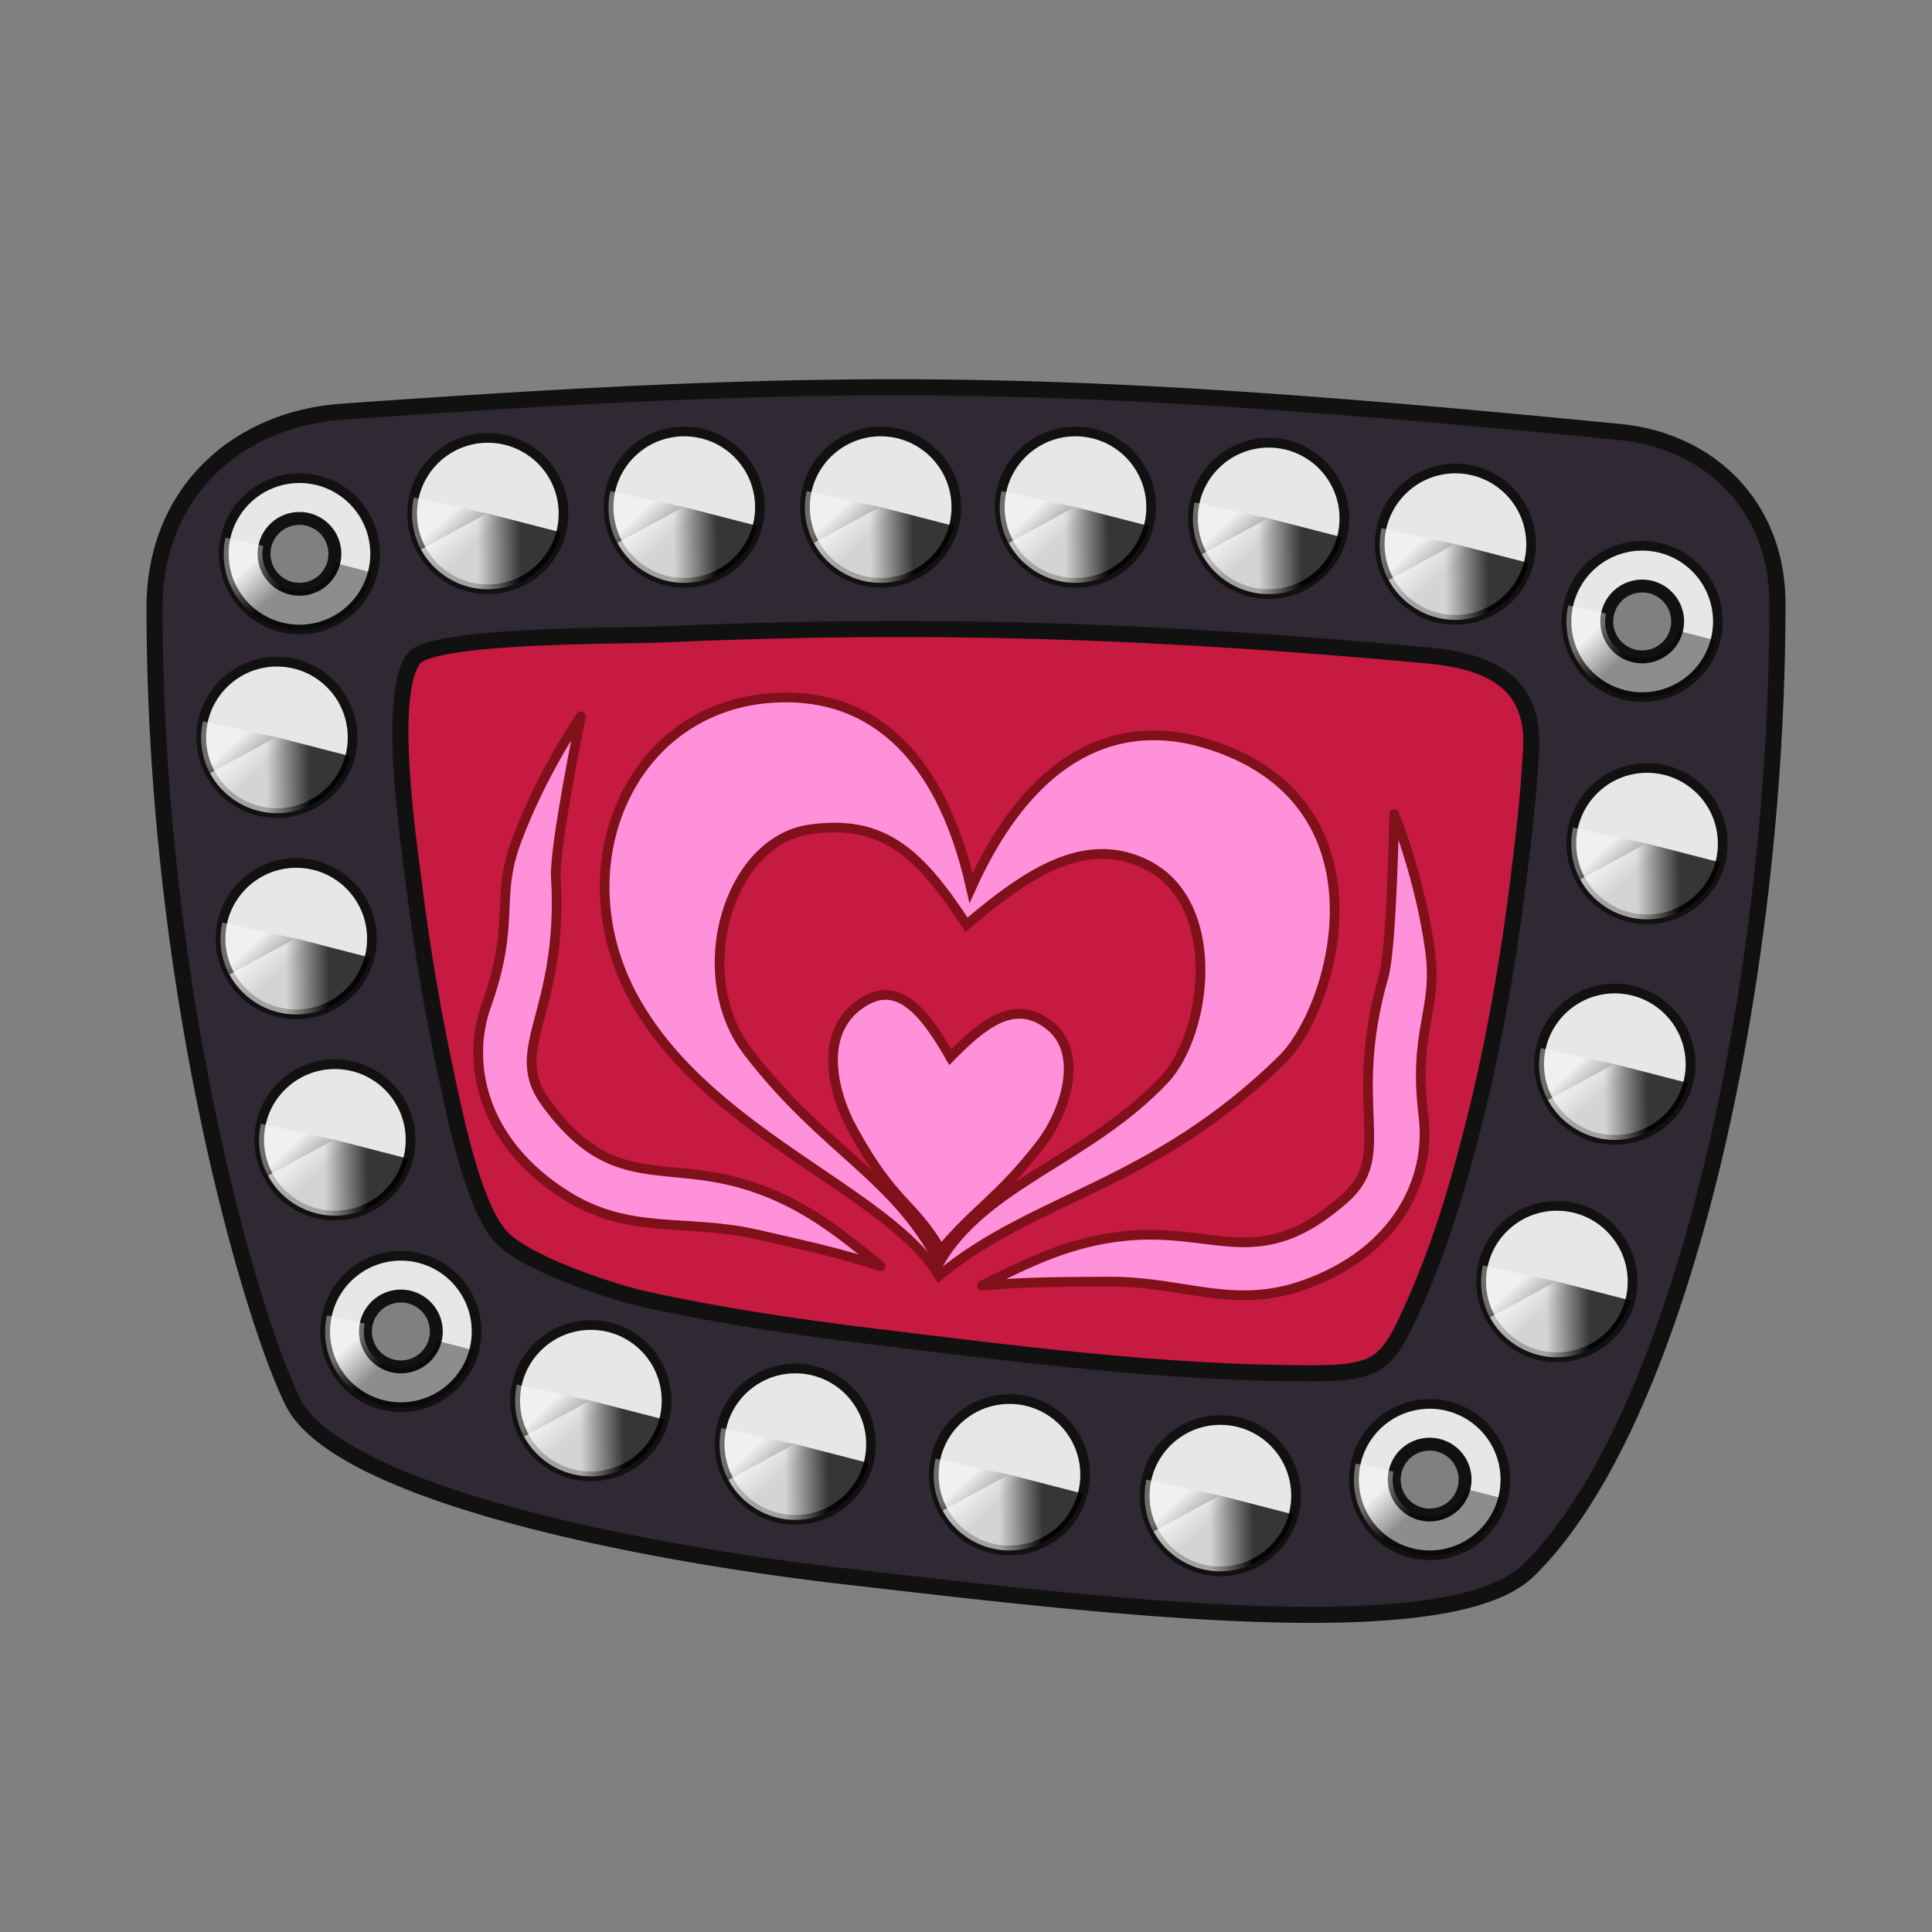 <svg xmlns="http://www.w3.org/2000/svg" xmlns:xlink="http://www.w3.org/1999/xlink" viewBox="0 0 1200 1200">
  <rect x="0" y="0" width="1200" height="1200" fill="#808080" stroke="none"/>
  <defs>
    <linearGradient id="a" data-name="名称未設定グラデーション" x1="348.12" y1="865.64" x2="364.71" y2="883.45" gradientUnits="userSpaceOnUse">
      <stop offset="0" stop-color="#fff"/>
      <stop offset="1"/>
    </linearGradient>
    <linearGradient id="b" x1="360.5" y1="893.54" x2="387.49" y2="893.27" xlink:href="#a"/>
    <linearGradient id="c" x1="475.12" y1="892.64" x2="491.71" y2="910.45" xlink:href="#a"/>
    <linearGradient id="d" x1="487.5" y1="920.54" x2="514.49" y2="920.27" xlink:href="#a"/>
    <linearGradient id="e" x1="608.12" y1="911.64" x2="624.71" y2="929.45" xlink:href="#a"/>
    <linearGradient id="f" x1="620.5" y1="939.54" x2="647.49" y2="939.27" xlink:href="#a"/>
    <linearGradient id="g" x1="739.12" y1="924.64" x2="755.71" y2="942.45" xlink:href="#a"/>
    <linearGradient id="h" x1="751.5" y1="952.54" x2="778.49" y2="952.27" xlink:href="#a"/>
    <linearGradient id="i" x1="189.12" y1="703.64" x2="205.71" y2="721.45" xlink:href="#a"/>
    <linearGradient id="j" x1="201.5" y1="731.54" x2="228.49" y2="731.27" xlink:href="#a"/>
    <linearGradient id="k" x1="165.12" y1="578.64" x2="181.71" y2="596.45" xlink:href="#a"/>
    <linearGradient id="l" x1="177.5" y1="606.54" x2="204.49" y2="606.27" xlink:href="#a"/>
    <linearGradient id="m" x1="153.12" y1="453.64" x2="169.71" y2="471.45" xlink:href="#a"/>
    <linearGradient id="n" x1="165.5" y1="481.54" x2="192.49" y2="481.27" xlink:href="#a"/>
    <linearGradient id="o" x1="167.12" y1="339.64" x2="183.71" y2="357.45" xlink:href="#a"/>
    <linearGradient id="p" x1="284.12" y1="314.64" x2="300.71" y2="332.45" xlink:href="#a"/>
    <linearGradient id="q" x1="296.5" y1="342.54" x2="323.49" y2="342.27" xlink:href="#a"/>
    <linearGradient id="r" x1="406.12" y1="310.64" x2="422.71" y2="328.45" xlink:href="#a"/>
    <linearGradient id="s" x1="418.5" y1="338.54" x2="445.49" y2="338.27" xlink:href="#a"/>
    <linearGradient id="t" x1="528.12" y1="310.64" x2="544.71" y2="328.45" xlink:href="#a"/>
    <linearGradient id="u" x1="540.5" y1="338.54" x2="567.49" y2="338.27" xlink:href="#a"/>
    <linearGradient id="v" x1="649.12" y1="310.64" x2="665.71" y2="328.45" xlink:href="#a"/>
    <linearGradient id="w" x1="661.5" y1="338.54" x2="688.49" y2="338.27" xlink:href="#a"/>
    <linearGradient id="x" x1="769.12" y1="317.64" x2="785.71" y2="335.45" xlink:href="#a"/>
    <linearGradient id="y" x1="781.5" y1="345.54" x2="808.49" y2="345.27" xlink:href="#a"/>
    <linearGradient id="z" x1="885.12" y1="333.64" x2="901.71" y2="351.45" xlink:href="#a"/>
    <linearGradient id="aa" x1="897.5" y1="361.54" x2="924.49" y2="361.27" xlink:href="#a"/>
    <linearGradient id="ab" x1="1004.12" y1="519.64" x2="1020.71" y2="537.45" xlink:href="#a"/>
    <linearGradient id="ac" x1="1016.5" y1="547.54" x2="1043.49" y2="547.27" xlink:href="#a"/>
    <linearGradient id="ad" x1="984.12" y1="656.64" x2="1000.71" y2="674.45" xlink:href="#a"/>
    <linearGradient id="ae" x1="996.5" y1="684.54" x2="1023.49" y2="684.27" xlink:href="#a"/>
    <linearGradient id="af" x1="948.12" y1="791.64" x2="964.71" y2="809.45" xlink:href="#a"/>
    <linearGradient id="ag" x1="960.5" y1="819.54" x2="987.49" y2="819.27" xlink:href="#a"/>
    <linearGradient id="ah" x1="230.12" y1="822.64" x2="246.71" y2="840.45" xlink:href="#a"/>
    <linearGradient id="ai" x1="869.12" y1="914.64" x2="885.71" y2="932.45" xlink:href="#a"/>
    <linearGradient id="aj" x1="1001.12" y1="381.64" x2="1017.71" y2="399.45" xlink:href="#a"/>
  </defs>
  <title>パンクな乙女</title>
  <g style="isolation: isolate">
    <g>
      <path d="M1006,268.31c-347-34-478.08-35-794-12.54C149,260.25,96,304.3,96,377.54c0,238.58,60.8,443.21,86,493.35,27,53.72,199.53,91.75,344,108.34,156,17.9,373,44.76,423-3.58,94-90.93,155-361.44,155-600.79C1104,314.71,1062.18,273.82,1006,268.31ZM186,367a23,23,0,1,1,23-23A23,23,0,0,1,186,367Zm63,483a23,23,0,1,1,23-23A23,23,0,0,1,249,850Zm639,92a23,23,0,1,1,23-23A23,23,0,0,1,888,942Zm132-533a23,23,0,1,1,23-23A23,23,0,0,1,1020,409Z" style="fill: #302833;stroke: #111;stroke-miterlimit: 10;stroke-width: 10px"/>
      <path d="M814.41,853c-90.55,0-181.56-11.86-271.3-22.79-47.52-5.79-94.9-12.79-141.68-23-20.8-4.55-73-21.66-89.43-38.19-17.51-17.61-28.88-73.92-33.76-96.35q-13.32-61.11-21.12-123.26c-3.6-28.61-17-118-.12-140.39,11.33-15.07,131.91-14,150.8-14.83C577.41,386.55,717.06,391.58,886,407c41,3.75,67.42,17.72,65,59-1.8,30.74-4,48.54-7.71,79.1-6.21,50.34-14.87,100.49-27.12,149.72-9.64,38.74-21.06,77.55-37.24,114.1C862.16,846.81,857.6,853,814.41,853Z" style="fill: #c61a40;stroke: #111;stroke-miterlimit: 10;stroke-width: 10px"/>
      <g>
        <circle cx="367" cy="870" r="47" style="fill: #e7e7e7;stroke: #111;stroke-miterlimit: 10;stroke-width: 6px"/>
        <path d="M321.07,860a47,47,0,0,0,91.45,21.71L367,870Z" style="opacity: 0.39;mix-blend-mode: multiply;fill: url(#a)"/>
        <path d="M325.57,892.21a47,47,0,0,0,86.95-10.48L367,870l-.23,0-.51,0Z" style="opacity: 0.62;mix-blend-mode: multiply;fill: url(#b)"/>
      </g>
      <g>
        <circle cx="494" cy="897" r="47" style="fill: #e7e7e7;stroke: #111;stroke-miterlimit: 10;stroke-width: 6px"/>
        <path d="M448.07,887a47,47,0,0,0,91.45,21.71L494,897Z" style="opacity: 0.39;mix-blend-mode: multiply;fill: url(#c)"/>
        <path d="M452.57,919.21a47,47,0,0,0,86.95-10.48L494,897l-.23,0-.51,0Z" style="opacity: 0.62;mix-blend-mode: multiply;fill: url(#d)"/>
      </g>
      <g>
        <circle cx="627" cy="916" r="47" style="fill: #e7e7e7;stroke: #111;stroke-miterlimit: 10;stroke-width: 6px"/>
        <path d="M581.07,906a47,47,0,0,0,91.45,21.71L627,916Z" style="opacity: 0.39;mix-blend-mode: multiply;fill: url(#e)"/>
        <path d="M585.57,938.21a47,47,0,0,0,86.95-10.48L627,916l-.23,0-.51,0Z" style="opacity: 0.62;mix-blend-mode: multiply;fill: url(#f)"/>
      </g>
      <g>
        <circle cx="758" cy="929" r="47" style="fill: #e7e7e7;stroke: #111;stroke-miterlimit: 10;stroke-width: 6px"/>
        <path d="M712.07,919a47,47,0,0,0,91.45,21.71L758,929Z" style="opacity: 0.39;mix-blend-mode: multiply;fill: url(#g)"/>
        <path d="M716.57,951.21a47,47,0,0,0,86.95-10.48L758,929l-.23,0-.51,0Z" style="opacity: 0.62;mix-blend-mode: multiply;fill: url(#h)"/>
      </g>
      <g>
        <circle cx="208" cy="708" r="47" style="fill: #e7e7e7;stroke: #111;stroke-miterlimit: 10;stroke-width: 6px"/>
        <path d="M162.07,698a47,47,0,0,0,91.45,21.71L208,708Z" style="opacity: 0.39;mix-blend-mode: multiply;fill: url(#i)"/>
        <path d="M166.57,730.21a47,47,0,0,0,87-10.48L208,708l-.23,0-.51,0Z" style="opacity: 0.62;mix-blend-mode: multiply;fill: url(#j)"/>
      </g>
      <g>
        <circle cx="184" cy="583" r="47" style="fill: #e7e7e7;stroke: #111;stroke-miterlimit: 10;stroke-width: 6px"/>
        <path d="M138.07,573a47,47,0,0,0,91.45,21.71L184,583Z" style="opacity: 0.39;mix-blend-mode: multiply;fill: url(#k)"/>
        <path d="M142.57,605.21a47,47,0,0,0,87-10.48L184,583l-.23,0-.51,0Z" style="opacity: 0.62;mix-blend-mode: multiply;fill: url(#l)"/>
      </g>
      <g>
        <circle cx="172" cy="458" r="47" style="fill: #e7e7e7;stroke: #111;stroke-miterlimit: 10;stroke-width: 6px"/>
        <path d="M126.07,448a47,47,0,0,0,91.45,21.71L172,458Z" style="opacity: 0.39;mix-blend-mode: multiply;fill: url(#m)"/>
        <path d="M130.57,480.21a47,47,0,0,0,87-10.48L172,458l-.23-.05-.51.05Z" style="opacity: 0.62;mix-blend-mode: multiply;fill: url(#n)"/>
      </g>
      <g>
        <path d="M186,297a47,47,0,1,0,47,47A47,47,0,0,0,186,297Zm0,70a23,23,0,1,1,23-23A23,23,0,0,1,186,367Z" style="fill: #e7e7e7;stroke: #111;stroke-miterlimit: 10;stroke-width: 6px"/>
        <path d="M208.28,349.74A23,23,0,0,1,163,344a22.55,22.55,0,0,1,.53-4.89L140.07,334a47,47,0,0,0,91.45,21.71Z" style="opacity: 0.39;mix-blend-mode: multiply;fill: url(#o)"/>
      </g>
      <g>
        <circle cx="303" cy="319" r="47" style="fill: #e7e7e7;stroke: #111;stroke-miterlimit: 10;stroke-width: 6px"/>
        <path d="M257.07,309a47,47,0,0,0,91.45,21.71L303,319Z" style="opacity: 0.39;mix-blend-mode: multiply;fill: url(#p)"/>
        <path d="M261.57,341.21a47,47,0,0,0,86.95-10.48L303,319l-.23-.05-.51.05Z" style="opacity: 0.62;mix-blend-mode: multiply;fill: url(#q)"/>
      </g>
      <g>
        <circle cx="425" cy="315" r="47" style="fill: #e7e7e7;stroke: #111;stroke-miterlimit: 10;stroke-width: 6px"/>
        <path d="M379.07,305a47,47,0,0,0,91.45,21.71L425,315Z" style="opacity: 0.39;mix-blend-mode: multiply;fill: url(#r)"/>
        <path d="M383.57,337.21a47,47,0,0,0,86.95-10.48L425,315l-.23-.05-.51.05Z" style="opacity: 0.62;mix-blend-mode: multiply;fill: url(#s)"/>
      </g>
      <g>
        <circle cx="547" cy="315" r="47" style="fill: #e7e7e7;stroke: #111;stroke-miterlimit: 10;stroke-width: 6px"/>
        <path d="M501.07,305a47,47,0,0,0,91.45,21.71L547,315Z" style="opacity: 0.39;mix-blend-mode: multiply;fill: url(#t)"/>
        <path d="M505.57,337.21a47,47,0,0,0,86.95-10.48L547,315l-.23-.05-.51.05Z" style="opacity: 0.62;mix-blend-mode: multiply;fill: url(#u)"/>
      </g>
      <g>
        <circle cx="668" cy="315" r="47" style="fill: #e7e7e7;stroke: #111;stroke-miterlimit: 10;stroke-width: 6px"/>
        <path d="M622.07,305a47,47,0,0,0,91.45,21.71L668,315Z" style="opacity: 0.39;mix-blend-mode: multiply;fill: url(#v)"/>
        <path d="M626.57,337.21a47,47,0,0,0,86.95-10.48L668,315l-.23-.05-.51.05Z" style="opacity: 0.62;mix-blend-mode: multiply;fill: url(#w)"/>
      </g>
      <g>
        <circle cx="788" cy="322" r="47" style="fill: #e7e7e7;stroke: #111;stroke-miterlimit: 10;stroke-width: 6px"/>
        <path d="M742.07,312a47,47,0,0,0,91.45,21.71L788,322Z" style="opacity: 0.39;mix-blend-mode: multiply;fill: url(#x)"/>
        <path d="M746.57,344.21a47,47,0,0,0,86.95-10.48L788,322l-.23-.05-.51.05Z" style="opacity: 0.62;mix-blend-mode: multiply;fill: url(#y)"/>
      </g>
      <g>
        <circle cx="904" cy="338" r="47" style="fill: #e7e7e7;stroke: #111;stroke-miterlimit: 10;stroke-width: 6px"/>
        <path d="M858.07,328a47,47,0,0,0,91.45,21.71L904,338Z" style="opacity: 0.39;mix-blend-mode: multiply;fill: url(#z)"/>
        <path d="M862.57,360.21a47,47,0,0,0,86.95-10.48L904,338l-.23-.05-.51.05Z" style="opacity: 0.62;mix-blend-mode: multiply;fill: url(#aa)"/>
      </g>
      <g>
        <circle cx="1023" cy="524" r="47" style="fill: #e7e7e7;stroke: #111;stroke-miterlimit: 10;stroke-width: 6px"/>
        <path d="M977.07,514a47,47,0,0,0,91.45,21.71L1023,524Z" style="opacity: 0.39;mix-blend-mode: multiply;fill: url(#ab)"/>
        <path d="M981.57,546.21a47,47,0,0,0,86.95-10.48L1023,524l-.23,0-.51,0Z" style="opacity: 0.62;mix-blend-mode: multiply;fill: url(#ac)"/>
      </g>
      <g>
        <circle cx="1003" cy="661" r="47" style="fill: #e7e7e7;stroke: #111;stroke-miterlimit: 10;stroke-width: 6px"/>
        <path d="M957.07,651a47,47,0,0,0,91.45,21.71L1003,661Z" style="opacity: 0.39;mix-blend-mode: multiply;fill: url(#ad)"/>
        <path d="M961.57,683.21a47,47,0,0,0,86.95-10.48L1003,661l-.23,0-.51,0Z" style="opacity: 0.62;mix-blend-mode: multiply;fill: url(#ae)"/>
      </g>
      <g>
        <circle cx="967" cy="796" r="47" style="fill: #e7e7e7;stroke: #111;stroke-miterlimit: 10;stroke-width: 6px"/>
        <path d="M921.07,786a47,47,0,0,0,91.45,21.71L967,796Z" style="opacity: 0.39;mix-blend-mode: multiply;fill: url(#af)"/>
        <path d="M925.57,818.21a47,47,0,0,0,86.95-10.48L967,796l-.23,0-.51,0Z" style="opacity: 0.62;mix-blend-mode: multiply;fill: url(#ag)"/>
      </g>
      <path d="M583.27,792.33C642.79,743,715.51,737.42,796.42,658c32.89-32.3,69.83-161.66-48.48-196.54-52.36-15.45-106.5,5.08-144.82,90.19-19.47-87-65.68-122.94-125.55-118-86.52,7.15-127.07,103.19-85.72,183C436.9,703.48,551.79,739.33,583.27,792.33Z" style="fill: #ff90da;stroke: #801019;stroke-miterlimit: 10;stroke-width: 6px"/>
      <path d="M583.3,784.38c28.52-49.15,92.66-64,139.74-113.7,27-28.55,37.3-110.55-11.8-134.08-38-18.23-73.78,6.33-110.93,37.75-28.91-44.18-51.55-65.8-97.41-59.17-50.91,7.36-74.9,90.24-38.39,138C511.46,714.52,555.61,730.43,583.3,784.38Z" style="fill: #c61a40;stroke: #801019;stroke-miterlimit: 10;stroke-width: 6px"/>
      <path d="M584.4,776.45c21.85-26.18,36-32.16,62.19-66.1,14.73-19.13,27.84-57,4.23-74.29-21-15.4-39.76-.6-60.56,20.54-16.15-28.26-32-47.27-53.28-34.66-29.31,17.34-20.42,55.76-7.32,79.61C555.57,748.72,566.5,745.81,584.4,776.45Z" style="fill: #ff90da;stroke: #801019;stroke-miterlimit: 10;stroke-width: 6px"/>
      <path d="M320.7,522.55c-13.4,36.15-.08,49.86-18.64,102-12.94,36.33-2.47,85.27,49.67,118,39.54,24.78,74.22,14.12,118.32,24.18,28,6.39,49.53,11,76.9,19.66C521.15,765.18,498.74,747.43,467,737c-54.65-18.05-86.5,5-128.13-52.22-24.57-33.79,11.38-55.24,6.39-140.07-1.1-18.71,15.56-99.82,15.56-99.82S336.61,479.63,320.7,522.55Z" style="fill: #ff90da;stroke: #801019;stroke-linejoin: round;stroke-width: 6px"/>
      <path d="M888.19,590.19c5.2,38.2-10.79,48.68-4,103.56C888.87,732,868,777.52,810,798.1c-44,15.61-75.53-2.32-120.76-2.07-28.72.16-50.74,0-79.35,2.51,29.79-15,55.53-27.48,88.77-30.82,57.28-5.76,83.34,23.7,136.46-23.17,31.33-27.65.93-56.38,24.28-138.1,5.16-18,6.57-100.81,6.57-100.81S882,544.84,888.19,590.19Z" style="fill: #ff90da;stroke: #801019;stroke-linejoin: round;stroke-width: 6px"/>
      <g>
        <path d="M249,780a47,47,0,1,0,47,47A47,47,0,0,0,249,780Zm0,70a23,23,0,1,1,23-23A23,23,0,0,1,249,850Z" style="fill: #e7e7e7;stroke: #111;stroke-miterlimit: 10;stroke-width: 6px"/>
        <path d="M271.28,832.74A23,23,0,0,1,226,827a22.55,22.55,0,0,1,.53-4.89L203.07,817a47,47,0,0,0,91.45,21.71Z" style="opacity: 0.39;mix-blend-mode: multiply;fill: url(#ah)"/>
      </g>
      <g>
        <path d="M888,872a47,47,0,1,0,47,47A47,47,0,0,0,888,872Zm0,70a23,23,0,1,1,23-23A23,23,0,0,1,888,942Z" style="fill: #e7e7e7;stroke: #111;stroke-miterlimit: 10;stroke-width: 6px"/>
        <path d="M910.28,924.74A23,23,0,0,1,865,919a22.55,22.55,0,0,1,.53-4.89L842.07,909a47,47,0,0,0,91.45,21.71Z" style="opacity: 0.39;mix-blend-mode: multiply;fill: url(#ai)"/>
      </g>
      <g>
        <path d="M1020,339a47,47,0,1,0,47,47A47,47,0,0,0,1020,339Zm0,70a23,23,0,1,1,23-23A23,23,0,0,1,1020,409Z" style="fill: #e7e7e7;stroke: #111;stroke-miterlimit: 10;stroke-width: 6px"/>
        <path d="M1042.28,391.74A23,23,0,0,1,997,386a22.55,22.55,0,0,1,.53-4.89L974.07,376a47,47,0,0,0,91.45,21.71Z" style="opacity: 0.39;mix-blend-mode: multiply;fill: url(#aj)"/>
      </g>
    </g>
  </g>
</svg>
